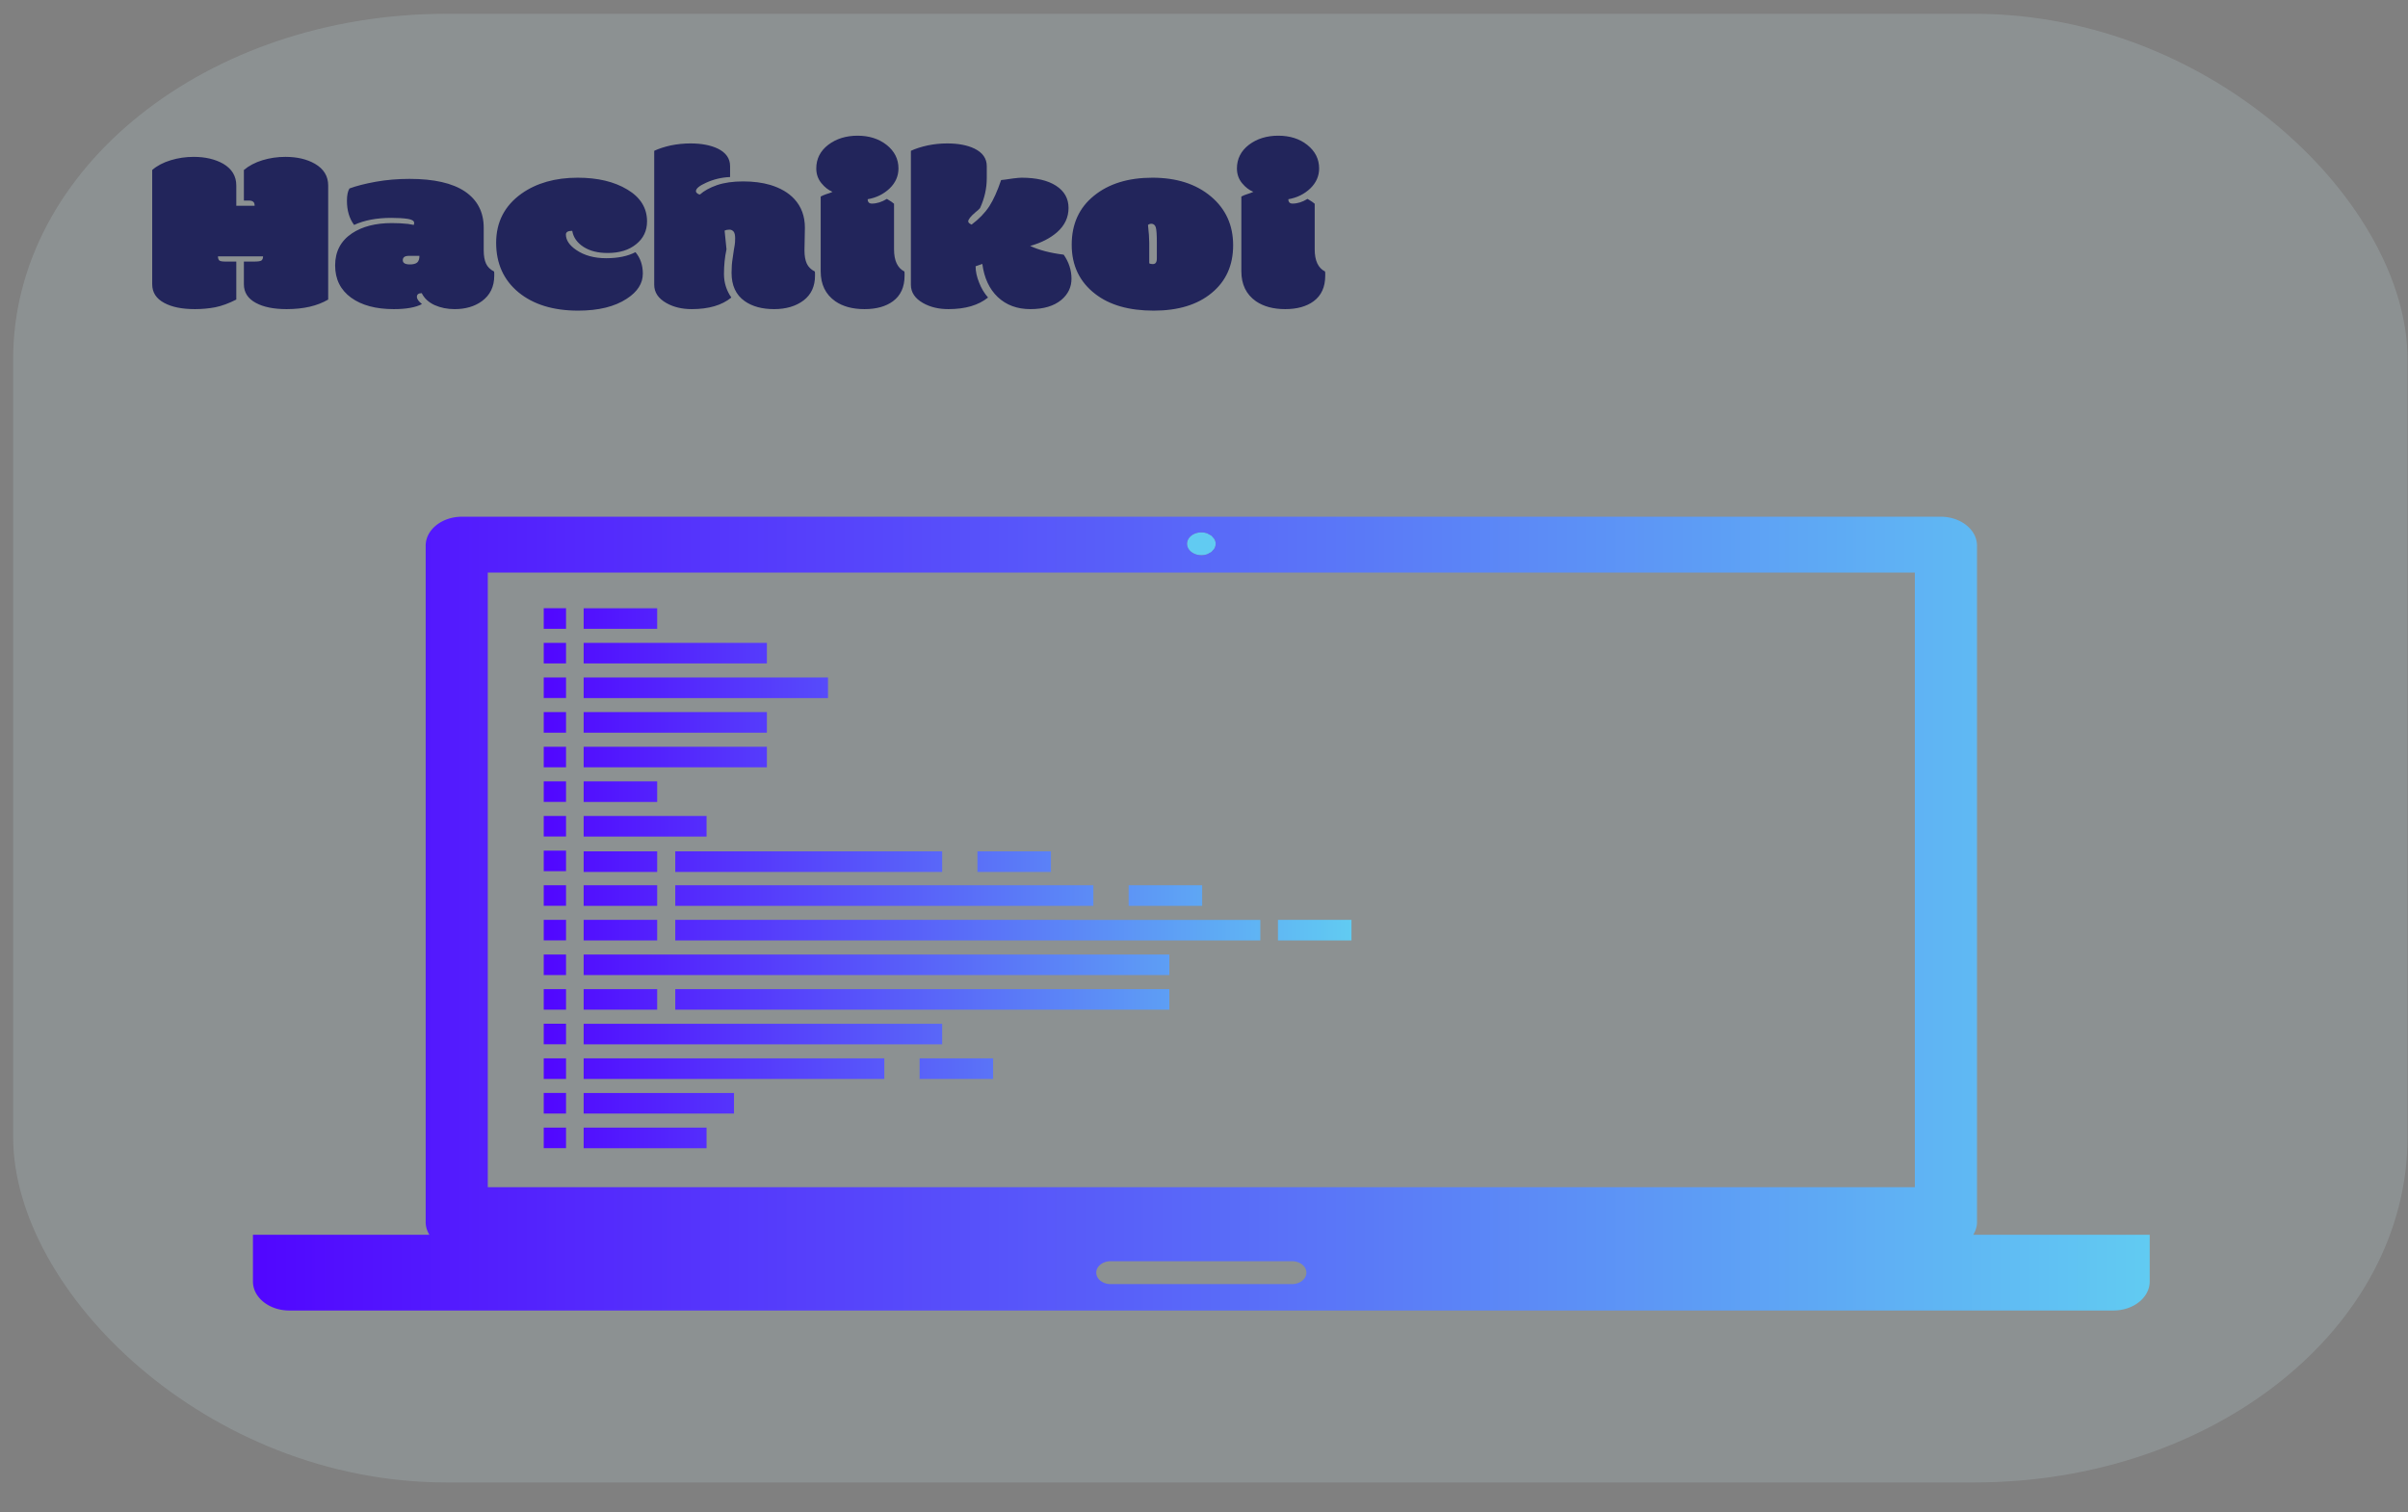 <?xml version="1.0" encoding="UTF-8" standalone="no"?>
<!-- Created with Inkscape (http://www.inkscape.org/) -->

<svg
   width="250mm"
   height="157mm"
   viewBox="0 0 250 157"
   version="1.1"
   id="svg5"
   inkscape:version="1.1.1 (3bf5ae0d25, 2021-09-20)"
   sodipodi:docname="big-good-logo.svg"
   xmlns:inkscape="http://www.inkscape.org/namespaces/inkscape"
   xmlns:sodipodi="http://sodipodi.sourceforge.net/DTD/sodipodi-0.dtd"
   xmlns:xlink="http://www.w3.org/1999/xlink"
   xmlns="http://www.w3.org/2000/svg"
   xmlns:svg="http://www.w3.org/2000/svg">
  <rect x="0" y="0" width="250" height="157" fill="#808080" stroke="none"/>
  <sodipodi:namedview
     id="namedview7"
     pagecolor="#ffffff"
     bordercolor="#ff00a5"
     borderopacity="0.933"
     inkscape:pageshadow="2"
     inkscape:pageopacity="0"
     inkscape:pagecheckerboard="0"
     inkscape:document-units="mm"
     showgrid="false"
     inkscape:zoom="0.49887766"
     inkscape:cx="972.18224"
     inkscape:cy="347.78066"
     inkscape:window-width="1287"
     inkscape:window-height="745"
     inkscape:window-x="-8"
     inkscape:window-y="-8"
     inkscape:window-maximized="1"
     inkscape:current-layer="layer1" />
  <defs
     id="defs2">
    <linearGradient
       data-v-fde0c5aa=""
       gradientTransform="rotate(25)"
       id="608f495c-0d2d-44bf-a095-32161846a177"
       x1="0"
       y1="0"
       x2="1"
       y2="0">
      <stop
         data-v-fde0c5aa=""
         offset="0%"
         stop-color="#5106FF"
         stop-opacity="1"
         id="stop134" />
      <stop
         data-v-fde0c5aa=""
         offset="100%"
         stop-color="#61CBF2"
         stop-opacity="1"
         id="stop136" />
    </linearGradient>
    <linearGradient
       inkscape:collect="always"
       xlink:href="#608f495c-0d2d-44bf-a095-32161846a177"
       id="linearGradient177"
       gradientTransform="scale(0.601,1.665)"
       x1="83.67"
       y1="16.592"
       x2="84.273"
       y2="16.592"
       gradientUnits="userSpaceOnUse" />
    <linearGradient
       inkscape:collect="always"
       xlink:href="#608f495c-0d2d-44bf-a095-32161846a177"
       id="linearGradient179"
       x1="49.321"
       y1="27.314"
       x2="50.681"
       y2="27.314"
       gradientUnits="userSpaceOnUse" />
    <linearGradient
       inkscape:collect="always"
       xlink:href="#608f495c-0d2d-44bf-a095-32161846a177"
       id="linearGradient181"
       gradientTransform="scale(0.301,3.318)"
       x1="167.123"
       y1="8.272"
       x2="180.157"
       y2="8.272"
       gradientUnits="userSpaceOnUse" />
    <linearGradient
       inkscape:collect="always"
       xlink:href="#608f495c-0d2d-44bf-a095-32161846a177"
       id="linearGradient183"
       gradientTransform="scale(1.38,0.724)"
       x1="3.622"
       y1="36.417"
       x2="68.823"
       y2="36.417"
       gradientUnits="userSpaceOnUse" />
    <linearGradient
       inkscape:collect="always"
       xlink:href="#608f495c-0d2d-44bf-a095-32161846a177"
       id="linearGradient185"
       gradientTransform="scale(1.092,0.916)"
       x1="17.211"
       y1="34.763"
       x2="52.303"
       y2="34.763"
       gradientUnits="userSpaceOnUse" />
    <linearGradient
       inkscape:collect="always"
       xlink:href="#608f495c-0d2d-44bf-a095-32161846a177"
       id="linearGradient187"
       gradientTransform="scale(1.38,0.724)"
       x1="3.622"
       y1="36.417"
       x2="68.823"
       y2="36.417"
       gradientUnits="userSpaceOnUse" />
  </defs>
  <g
     inkscape:label="Layer 1"
     inkscape:groupmode="layer"
     id="layer1">
    <g
       id="g175"
       transform="matrix(2.188,0,0,1.745,15.321,7.616)">
      <rect
         data-v-fde0c5aa=""
         fill="#e5eafe"
         x="-6.378"
         y="-3.543"
         width="113.613"
         height="87.391"
         class="logo-background-square"
         id="rect127"
         ry="20.552"
         style="fill:#d4f7fe;fill-opacity:0.146" />
      <g
         data-v-fde0c5aa=""
         id="b581b947-4f75-4864-b42b-6c4b12b619bb"
         fill="#22255b">
        <path
           d="m 8.57,6.67 v 0 6.79 0 Q 7.8,14.03 6.6,14.03 v 0 0 q -0.92,0 -1.46,-0.37 v 0 0 Q 4.57,13.28 4.57,12.55 v 0 -1.35 h 0.49 v 0 q 0.28,0 0.35,-0.07 v 0 0 q 0.07,-0.08 0.07,-0.24 v 0 H 3.34 v 0 q 0,0.16 0.06,0.24 v 0 0 q 0.06,0.07 0.29,0.07 v 0 h 0.52 v 2.26 0 q -0.53,0.34 -1,0.46 v 0 0 q -0.47,0.11 -0.96,0.11 v 0 0 q -0.92,0 -1.46,-0.37 v 0 0 Q 0.22,13.28 0.22,12.55 v 0 -6.8 0 Q 0.57,5.37 1.1,5.17 v 0 0 q 0.52,-0.2 1.09,-0.2 v 0 0 q 0.82,0 1.4,0.41 v 0 0 q 0.62,0.46 0.62,1.29 v 0 1.21 h 0.87 v 0 Q 5.08,7.7 5.01,7.64 v 0 0 Q 4.95,7.57 4.81,7.57 v 0 H 4.57 v -1.82 0 Q 4.93,5.37 5.45,5.17 v 0 0 q 0.52,-0.2 1.09,-0.2 v 0 0 q 0.83,0 1.4,0.41 v 0 0 q 0.63,0.46 0.63,1.29 z m 7.38,2.52 v 1.34 0 q 0,0.49 0.11,0.79 v 0 0 q 0.11,0.3 0.38,0.47 v 0 0 q 0.01,0.04 0.01,0.13 v 0 0.12 0 q 0,0.98 -0.59,1.52 v 0 0 q -0.52,0.47 -1.29,0.47 v 0 0 q -0.52,0 -0.95,-0.24 v 0 0 q -0.43,-0.25 -0.61,-0.71 v 0 0 q -0.23,0 -0.23,0.22 v 0 0 q 0,0.19 0.24,0.43 v 0 0 q -0.45,0.3 -1.34,0.3 v 0 0 q -1.27,0 -2.02,-0.68 v 0 0 Q 8.9,12.66 8.9,11.43 v 0 0 q 0,-1.24 0.8,-1.91 v 0 0 q 0.73,-0.61 1.89,-0.61 v 0 0 q 0.4,0 0.77,0.05 v 0 0 q 0.25,0.05 0.27,0.06 v 0 0 Q 12.65,8.95 12.65,8.9 v 0 0 q 0,-0.18 -0.3,-0.24 v 0 0 Q 12.04,8.6 11.56,8.6 v 0 0 q -1.03,0 -1.76,0.42 v 0 0 Q 9.46,8.45 9.46,7.58 v 0 0 q 0,-0.49 0.12,-0.73 v 0 0 q 0.5,-0.23 1.25,-0.4 v 0 0 q 0.76,-0.17 1.6,-0.17 v 0 0 q 1.74,0 2.63,0.75 v 0 0 q 0.89,0.76 0.89,2.16 z m -3.55,1.67 v 0 0 q -0.29,0 -0.29,0.26 v 0 0 q 0,0.25 0.34,0.25 v 0 0 q 0.23,0 0.34,-0.11 v 0 0 q 0.11,-0.12 0.11,-0.4 v 0 0 q 0,0 -0.5,0 z m 8.03,3.26 v 0 0 q -1.77,0 -2.83,-1.09 v 0 0 q -1.06,-1.1 -1.06,-2.95 v 0 0 q 0,-1.84 1.2,-2.92 v 0 0 q 1.07,-0.95 2.67,-0.95 v 0 0 q 1.42,0 2.35,0.7 v 0 0 q 0.94,0.7 0.94,1.9 v 0 0 q 0,0.84 -0.52,1.36 v 0 0 q -0.51,0.52 -1.35,0.52 v 0 0 q -0.69,0 -1.14,-0.36 v 0 0 Q 20.23,9.96 20.15,9.37 v 0 0 q -0.3,0 -0.3,0.22 v 0 0 q 0,0.5 0.49,0.92 v 0 0 Q 20.91,11 21.76,11 v 0 0 q 0.84,0 1.39,-0.36 v 0 0 q 0.35,0.52 0.35,1.28 v 0 0 q 0,0.87 -0.76,1.49 v 0 0 q -0.86,0.71 -2.31,0.71 z m 10.76,-4.93 -0.02,1.34 v 0 q 0,0.49 0.11,0.79 v 0 0 q 0.11,0.3 0.38,0.47 v 0 0 q 0.01,0.04 0.01,0.13 v 0 0.12 0 q 0,0.95 -0.54,1.47 v 0 0 q -0.55,0.52 -1.4,0.52 v 0 0 q -0.86,0 -1.4,-0.48 v 0 0 Q 27.71,13 27.71,11.87 v 0 0 q 0,-0.48 0.05,-0.85 v 0 0 q 0.04,-0.36 0.06,-0.52 v 0 0 q 0.02,-0.16 0.04,-0.29 v 0 0 q 0.02,-0.14 0.02,-0.41 v 0 0 q 0,-0.26 -0.07,-0.38 v 0 0 Q 27.73,9.3 27.61,9.3 v 0 0 q -0.13,0 -0.23,0.06 v 0 l 0.09,1.11 v 0 q -0.12,0.69 -0.12,1.47 v 0 0 q 0,0.77 0.35,1.4 v 0 0 q -0.67,0.69 -1.88,0.69 v 0 0 q -0.69,0 -1.2,-0.36 v 0 0 q -0.58,-0.41 -0.58,-1.09 v 0 -7.97 0 q 0.32,-0.19 0.78,-0.32 v 0 0 q 0.47,-0.12 0.94,-0.12 v 0 0 q 0.78,0 1.3,0.31 v 0 0 q 0.58,0.36 0.58,1.04 v 0 0.65 0 Q 27.04,6.2 26.5,6.51 v 0 0 q -0.48,0.27 -0.48,0.5 v 0 0 q 0,0.07 0.06,0.13 v 0 0 q 0.05,0.06 0.13,0.07 v 0 0 Q 26.5,6.88 27.02,6.65 v 0 0 q 0.52,-0.22 1.24,-0.22 v 0 0 q 0.72,0 1.29,0.21 v 0 0 q 0.73,0.28 1.14,0.84 v 0 0 q 0.5,0.68 0.5,1.71 z m 4.23,-1.43 v 0 2.71 0 q 0,1.01 0.49,1.32 v 0 0 q 0.01,0.04 0.01,0.13 v 0 0.12 0 q 0,1.01 -0.55,1.52 v 0 0 q -0.51,0.47 -1.35,0.47 v 0 0 q -0.85,0 -1.39,-0.47 v 0 0 q -0.69,-0.61 -0.69,-1.78 v 0 -4.45 0 Q 32.06,7.25 32.2,7.19 v 0 0 q 0.15,-0.05 0.3,-0.14 v 0 0 Q 32.21,6.9 31.97,6.53 v 0 0 Q 31.73,6.16 31.73,5.66 v 0 0 q 0,-0.86 0.57,-1.41 v 0 0 q 0.57,-0.54 1.39,-0.54 v 0 0 q 0.82,0 1.38,0.55 v 0 0 q 0.56,0.56 0.56,1.4 v 0 0 q 0,0.68 -0.42,1.19 v 0 0 q -0.43,0.51 -1.04,0.64 v 0 0 q 0,0.26 0.2,0.26 v 0 0 q 0.35,0 0.71,-0.28 v 0 0 q 0.28,0.21 0.34,0.29 z m 4.19,3.58 v 0 l -0.32,0.14 v 0 q 0,0.46 0.17,0.98 v 0 0 q 0.15,0.49 0.42,0.88 v 0 0 Q 39.2,14.03 38,14.03 v 0 0 q -0.69,0 -1.2,-0.36 v 0 0 q -0.58,-0.41 -0.58,-1.09 v 0 -7.97 0 q 0.32,-0.19 0.79,-0.32 v 0 0 q 0.46,-0.12 0.93,-0.12 v 0 0 q 0.79,0 1.3,0.31 v 0 0 q 0.58,0.36 0.58,1.04 v 0 0.72 0 q 0,0.91 -0.32,1.78 v 0 0 q -0.06,0.09 -0.22,0.25 v 0 0 q -0.16,0.17 -0.25,0.31 v 0 0 q -0.09,0.14 -0.09,0.23 v 0 0 q 0,0.1 0.16,0.19 v 0 0 q 0.53,-0.5 0.84,-1.09 v 0 0 q 0.3,-0.59 0.56,-1.56 v 0 0 q 0.08,-0.01 0.2,-0.03 v 0 0 Q 40.82,6.3 41.09,6.25 v 0 0 q 0.27,-0.04 0.38,-0.04 v 0 0 q 1.05,0 1.64,0.48 v 0 0 q 0.59,0.48 0.59,1.32 v 0 0 q 0,0.84 -0.54,1.44 v 0 0 q -0.49,0.54 -1.28,0.82 v 0 0 q 0.63,0.37 1.59,0.52 v 0 0 q 0.37,0.67 0.37,1.43 v 0 0 q 0,0.75 -0.48,1.26 v 0 0 q -0.53,0.55 -1.47,0.55 v 0 0 q -0.94,0 -1.55,-0.72 v 0 0 q -0.6,-0.72 -0.73,-1.97 z m 7.92,-1.24 v 0 1.2 0 q 0.05,0.05 0.16,0.05 v 0 0 q 0.11,0 0.15,-0.08 v 0 0 q 0.05,-0.07 0.05,-0.26 v 0 -0.97 0 q 0,-0.66 -0.05,-0.88 v 0 0 Q 47.78,8.95 47.63,8.95 v 0 0 q -0.09,0 -0.16,0.07 v 0 0 q 0.06,0.67 0.06,1.08 z m -2.56,3.03 v 0 0 Q 43.85,12.05 43.85,10.2 v 0 0 q 0,-1.85 1.06,-2.92 v 0 0 q 1.05,-1.07 2.77,-1.07 v 0 0 q 1.72,0 2.78,1.12 v 0 0 q 1.05,1.11 1.05,2.9 v 0 0 q 0,1.79 -1.02,2.84 v 0 0 q -1.01,1.05 -2.75,1.05 v 0 0 q -1.75,0 -2.77,-0.99 z M 55.38,7.76 v 0 2.71 0 q 0,1.01 0.49,1.32 v 0 0 q 0.01,0.04 0.01,0.13 v 0 0.12 0 q 0,1.01 -0.55,1.52 v 0 0 q -0.51,0.47 -1.35,0.47 v 0 0 q -0.84,0 -1.39,-0.47 v 0 0 Q 51.9,12.95 51.9,11.78 v 0 -4.45 0 q 0.12,-0.08 0.27,-0.14 v 0 0 q 0.14,-0.05 0.3,-0.14 v 0 0 Q 52.17,6.9 51.93,6.53 v 0 0 Q 51.69,6.16 51.69,5.66 v 0 0 q 0,-0.86 0.57,-1.41 v 0 0 q 0.57,-0.54 1.39,-0.54 v 0 0 q 0.83,0 1.38,0.55 v 0 0 q 0.56,0.56 0.56,1.4 v 0 0 q 0,0.68 -0.42,1.19 v 0 0 q -0.43,0.51 -1.04,0.64 v 0 0 q 0,0.26 0.2,0.26 v 0 0 q 0.35,0 0.71,-0.28 v 0 0 q 0.28,0.21 0.34,0.29 z"
           id="path131" />
      </g>
      <g
         data-v-fde0c5aa=""
         id="9bf29b00-fce1-49ec-a312-e0ac50b0e691"
         stroke="none"
         fill="url(#608f495c-0d2d-44bf-a095-32161846a177)"
         style="fill:url(#linearGradient187)">
        <path
           d="m 50.482,28.475 c -0.03,0.03 -0.071,0.048 -0.106,0.072 0.035,-0.025 0.076,-0.042 0.106,-0.072 z m 0.146,-0.216 c -0.021,0.052 -0.06,0.093 -0.093,0.138 0.033,-0.045 0.071,-0.086 0.093,-0.138 z m -0.075,-0.641 c 0.025,0.037 0.058,0.069 0.075,0.111 -0.018,-0.041 -0.05,-0.074 -0.075,-0.111 z m -0.287,1.003 z"
           id="path141"
           style="fill:url(#linearGradient177)" />
        <path
           d="m 50.001,28.674 a 0.68,0.68 0 1 1 0,-1.36 0.68,0.68 0 0 1 0,1.36 z m 0,-1.36 z"
           id="path143"
           style="fill:url(#linearGradient179)" />
        <path
           d="m 50.376,27.442 c 0.036,0.024 0.076,0.041 0.106,0.071 -0.03,-0.03 -0.07,-0.047 -0.106,-0.071 z m 3.929,43.242 z"
           id="path145"
           style="fill:url(#linearGradient181)" />
        <path
           d="m 86.63,69.109 c 0.108,-0.227 0.177,-0.478 0.177,-0.746 V 28.107 c 0,-0.953 -0.772,-1.725 -1.727,-1.725 H 14.92 c -0.953,0 -1.724,0.772 -1.724,1.725 v 40.256 c 0,0.269 0.066,0.52 0.176,0.746 H 5 v 2.783 c 0,0.953 0.773,1.725 1.726,1.725 h 86.549 c 0.953,0 1.726,-0.771 1.726,-1.725 V 69.109 Z M 50.001,27.314 c 0.094,0 0.183,0.019 0.265,0.053 0.042,0.018 0.074,0.049 0.11,0.075 0.036,0.024 0.076,0.041 0.106,0.071 0.03,0.03 0.047,0.07 0.071,0.105 0.025,0.037 0.058,0.069 0.075,0.111 a 0.685,0.685 0 0 1 0,0.53 c -0.021,0.052 -0.06,0.093 -0.093,0.138 -0.02,0.025 -0.031,0.056 -0.053,0.078 -0.03,0.03 -0.071,0.048 -0.106,0.072 -0.037,0.025 -0.069,0.057 -0.11,0.074 A 0.68,0.68 0 1 1 50.001,27.314 Z M 16.143,29.708 H 83.857 V 66.279 H 16.143 Z m 38.162,42.338 h -8.608 a 0.681,0.681 0 0 1 0,-1.363 h 8.608 a 0.681,0.681 0 0 1 0,1.363 z"
           id="path147"
           style="fill:url(#linearGradient183)" />
        <path
           d="m 25.039,48.313 v 1.224 H 44.878 V 48.312 H 25.039 Z m 11.594,10.3 h 3.488 v 1.225 h -3.488 z m 9.919,-10.3 h 3.488 v 1.224 h -3.488 z m -7.175,-2.017 h 3.488 V 47.52 H 39.377 Z M 20.692,31.829 h 3.489 v 1.224 h -3.489 z m 0,10.302 h 3.489 v 1.224 h -3.489 z m 0,4.165 h 3.489 v 1.224 h -3.489 z m 0,2.017 h 3.489 v 1.224 h -3.489 z m 0,-4.122 h 5.832 v 1.224 h -5.832 z m 4.347,2.105 H 37.704 V 47.52 H 25.039 Z m -4.347,4.077 h 3.489 v 1.223 h -3.489 z m 0,4.121 h 3.489 v 1.223 h -3.489 z m 32.945,-4.121 h 3.488 v 1.223 h -3.488 z m -28.598,0 H 52.8 v 1.223 H 25.039 Z m -4.347,2.061 h 27.792 v 1.223 H 20.692 Z m 4.347,2.06 h 23.444 v 1.223 H 25.039 Z m -4.347,2.061 h 17.012 v 1.223 H 20.692 Z m 0,2.058 h 14.267 v 1.225 H 20.692 Z m 0,2.061 h 7.134 v 1.225 h -7.134 z m 0,2.062 h 5.832 v 1.223 h -5.832 z m 0,-28.846 h 8.694 v 1.224 h -8.694 z m 0,2.06 h 11.594 v 1.224 H 20.692 Z m 0,2.06 h 8.694 v 1.224 h -8.694 z m 0,2.061 h 8.694 v 1.224 h -8.694 z m -1.894,-8.242 h 1.058 v 1.224 h -1.058 z m 0,2.061 h 1.058 v 1.224 h -1.058 z m 0,2.06 h 1.058 v 1.224 h -1.058 z m 0,2.06 h 1.058 v 1.224 h -1.058 z m 0,2.061 h 1.058 v 1.224 h -1.058 z m 0,2.06 h 1.058 v 1.224 h -1.058 z m 0,2.06 h 1.058 v 1.224 h -1.058 z m 0,2.061 h 1.058 v 1.224 h -1.058 z m 0,2.061 h 1.058 v 1.224 h -1.058 z m 0,2.06 h 1.058 v 1.223 h -1.058 z m 0,2.061 h 1.058 v 1.223 h -1.058 z m 0,2.06 h 1.058 v 1.223 h -1.058 z m 0,2.061 h 1.058 v 1.223 h -1.058 z m 0,2.058 h 1.058 v 1.225 h -1.058 z m 0,2.061 h 1.058 v 1.225 h -1.058 z m 0,2.062 h 1.058 v 1.223 h -1.058 z"
           id="path149"
           style="fill:url(#linearGradient185)" />
      </g>
      <g
         data-v-fde0c5aa=""
         id="27532549-0b84-4faf-adbf-7268d5f34a07"
         fill="#22255b">
        <path
           d=""
           id="path154" />
      </g>
    </g>
  </g>
</svg>
